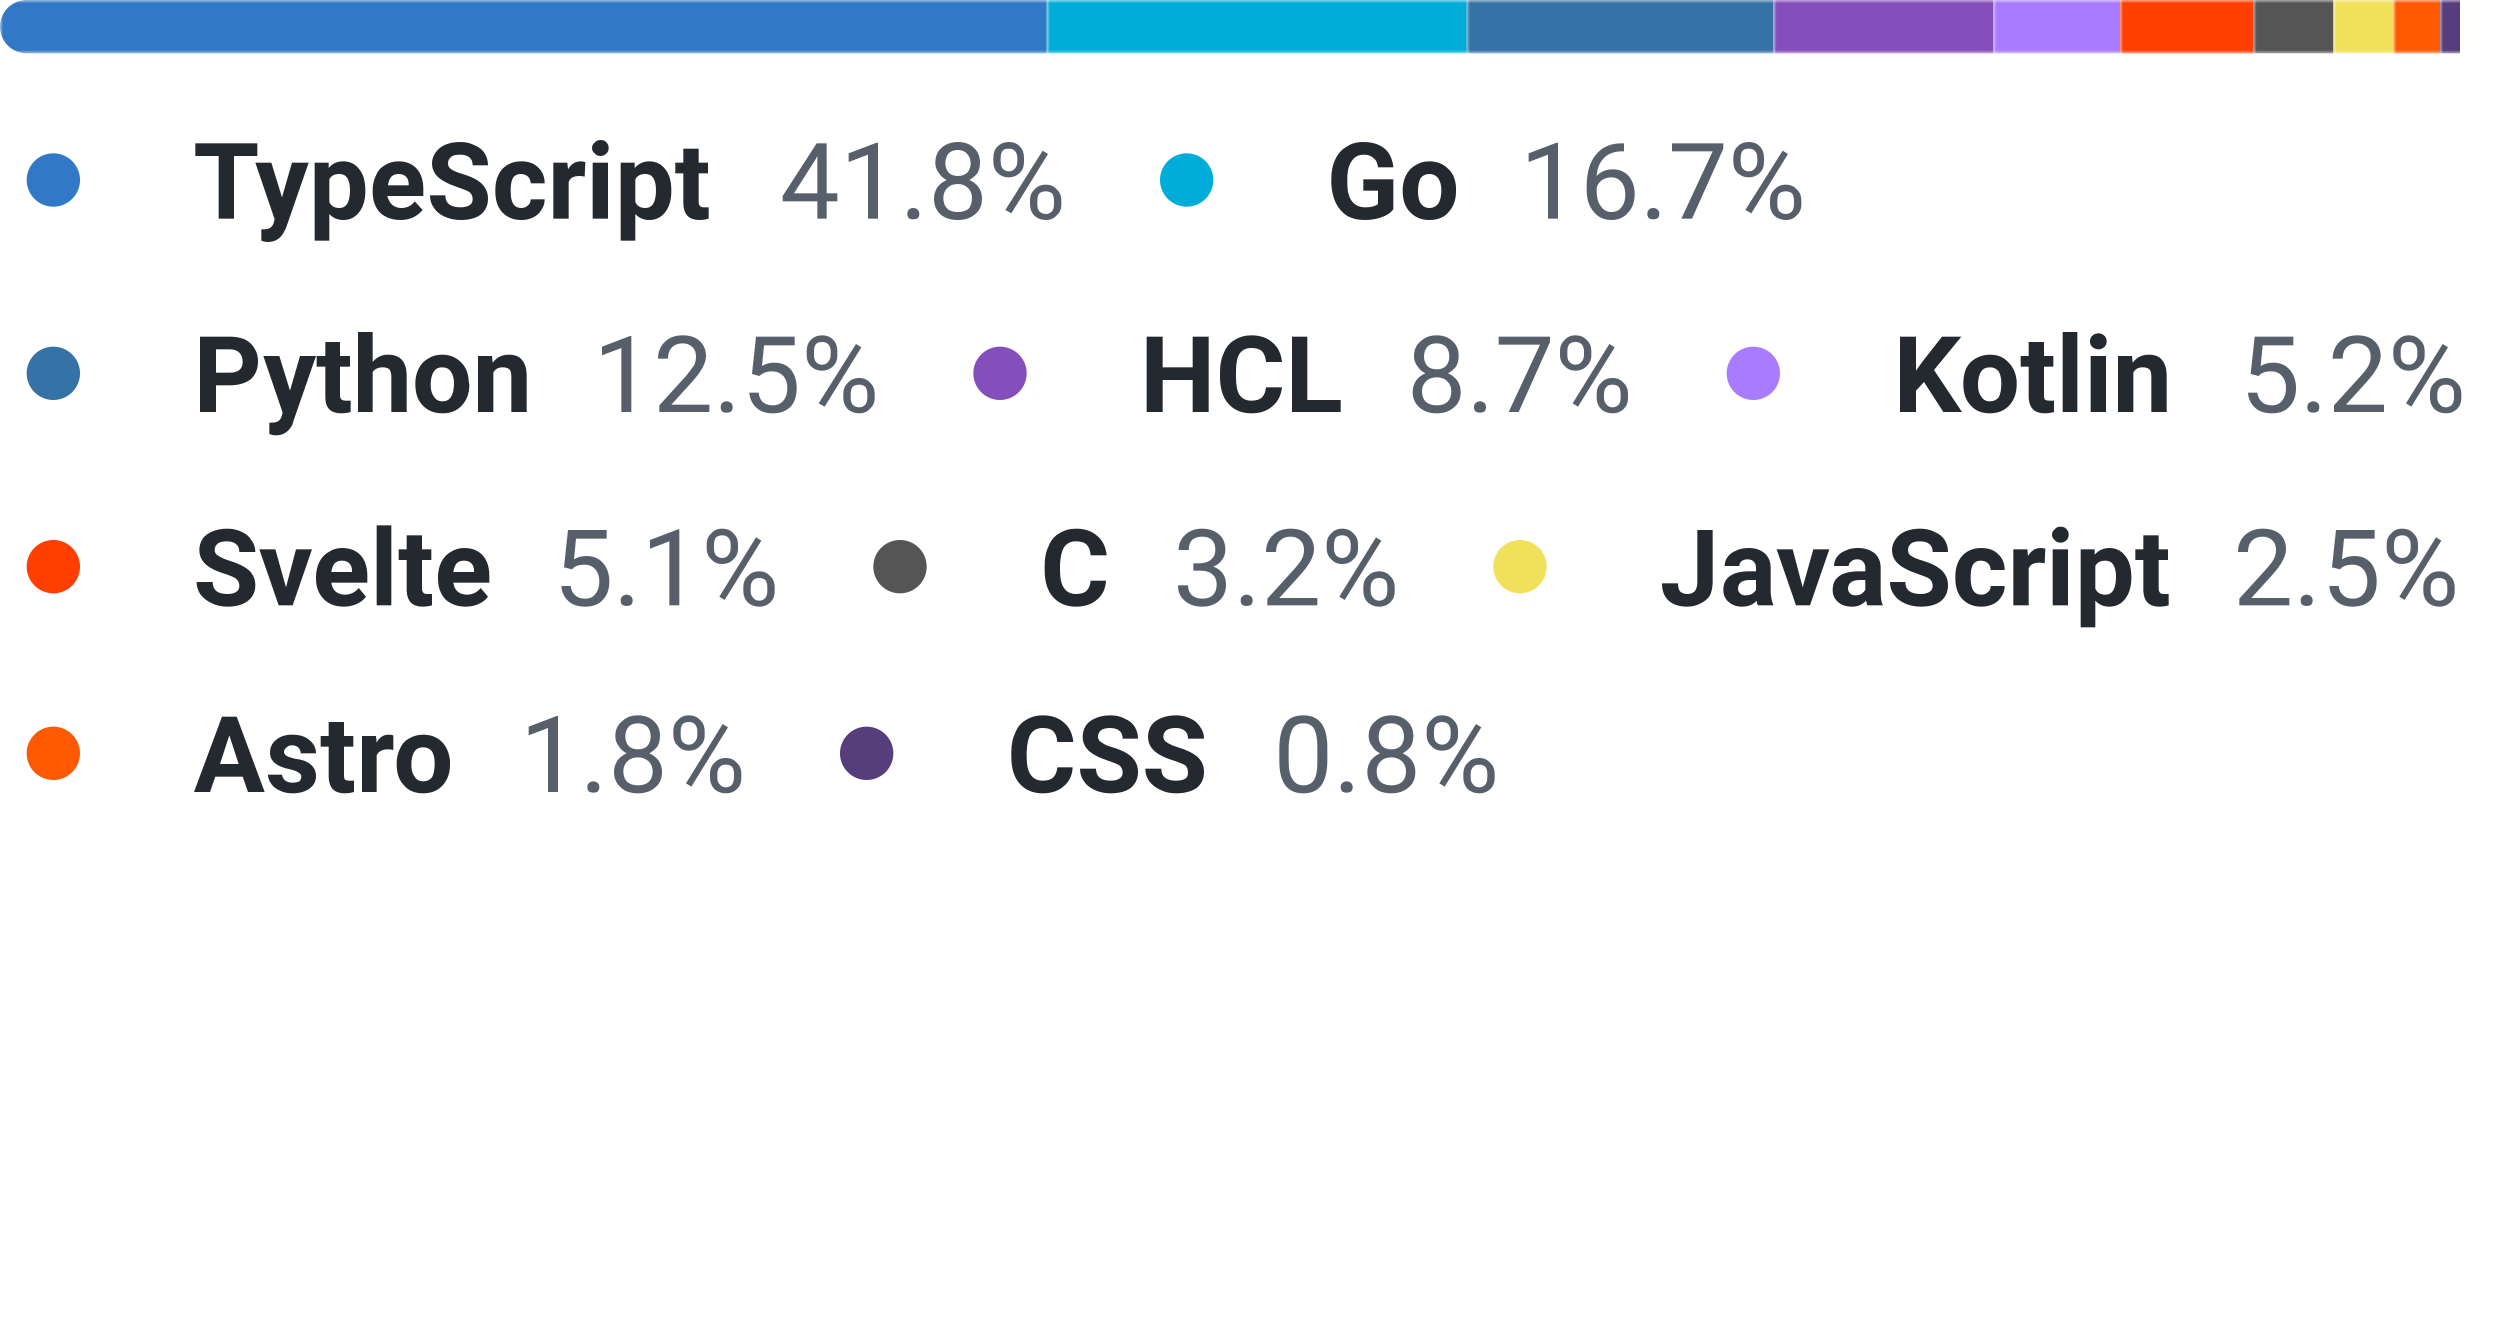 <svg width="375" height="200" viewBox="0 0 375 200" xmlns="http://www.w3.org/2000/svg"><mask id="satori_om-id"><rect x="0" y="0" width="375" height="123" fill="#fff"/></mask><clipPath id="satori_cp-id-0"><path x="0" y="0" width="375" height="8" d="M4,0 h367 a4,4 0 0 1 4,4 v0 a4,4 0 0 1 -4,4 h-367 a4,4 0 0 1 -4,-4 v0 a4,4 0 0 1 4,-4"/></clipPath><mask id="satori_om-id-0"><rect x="0" y="0" width="375" height="8" fill="#fff"/></mask><mask id="satori_om-id-0-0"><rect x="0" y="0" width="157" height="8" fill="#fff" mask="url(#satori_om-id-0)"/></mask><rect x="0" y="0" width="157" height="8" fill="#3178c6" clip-path="url(#satori_cp-id-0)" mask="url(#satori_om-id-0)"/><mask id="satori_om-id-0-1"><rect x="157" y="0" width="63" height="8" fill="#fff" mask="url(#satori_om-id-0)"/></mask><rect x="157" y="0" width="63" height="8" fill="#00ADD8" clip-path="url(#satori_cp-id-0)" mask="url(#satori_om-id-0)"/><mask id="satori_om-id-0-2"><rect x="220" y="0" width="46" height="8" fill="#fff" mask="url(#satori_om-id-0)"/></mask><rect x="220" y="0" width="46" height="8" fill="#3572A5" clip-path="url(#satori_cp-id-0)" mask="url(#satori_om-id-0)"/><mask id="satori_om-id-0-3"><rect x="266" y="0" width="33" height="8" fill="#fff" mask="url(#satori_om-id-0)"/></mask><rect x="266" y="0" width="33" height="8" fill="#844FBA" clip-path="url(#satori_cp-id-0)" mask="url(#satori_om-id-0)"/><mask id="satori_om-id-0-4"><rect x="299" y="0" width="19" height="8" fill="#fff" mask="url(#satori_om-id-0)"/></mask><rect x="299" y="0" width="19" height="8" fill="#A97BFF" clip-path="url(#satori_cp-id-0)" mask="url(#satori_om-id-0)"/><mask id="satori_om-id-0-5"><rect x="318" y="0" width="20" height="8" fill="#fff" mask="url(#satori_om-id-0)"/></mask><rect x="318" y="0" width="20" height="8" fill="#ff3e00" clip-path="url(#satori_cp-id-0)" mask="url(#satori_om-id-0)"/><mask id="satori_om-id-0-6"><rect x="338" y="0" width="12" height="8" fill="#fff" mask="url(#satori_om-id-0)"/></mask><rect x="338" y="0" width="12" height="8" fill="#555555" clip-path="url(#satori_cp-id-0)" mask="url(#satori_om-id-0)"/><mask id="satori_om-id-0-7"><rect x="350" y="0" width="9" height="8" fill="#fff" mask="url(#satori_om-id-0)"/></mask><rect x="350" y="0" width="9" height="8" fill="#f1e05a" clip-path="url(#satori_cp-id-0)" mask="url(#satori_om-id-0)"/><mask id="satori_om-id-0-8"><rect x="359" y="0" width="7" height="8" fill="#fff" mask="url(#satori_om-id-0)"/></mask><rect x="359" y="0" width="7" height="8" fill="#ff5a03" clip-path="url(#satori_cp-id-0)" mask="url(#satori_om-id-0)"/><mask id="satori_om-id-0-9"><rect x="366" y="0" width="3" height="8" fill="#fff" mask="url(#satori_om-id-0)"/></mask><rect x="366" y="0" width="3" height="8" fill="#563d7c" clip-path="url(#satori_cp-id-0)" mask="url(#satori_om-id-0)"/><mask id="satori_om-id-1"><rect x="0" y="18" width="375" height="105" fill="#fff"/></mask><mask id="satori_om-id-1-0"><rect x="0" y="18" width="160" height="19" fill="#fff"/></mask><mask id="satori_om-id-1-0-0"><rect x="0" y="19" width="16" height="16" fill="#fff"/></mask><mask id="satori_om-id-1-0-0-0"><rect x="4" y="23" width="8" height="8" fill="#fff"/></mask><path x="4" y="23" width="8" height="8" fill="#3178c6" d="M8,23 h0 a4,4 0 0 1 4,4 v0 a4,4 0 0 1 -4,4 h0 a4,4 0 0 1 -4,-4 v0 a4,4 0 0 1 4,-4"/><mask id="satori_om-id-1-0-1"><rect x="29" y="18" width="79" height="19" fill="#fff"/></mask><path fill="#24292f" d="M38.6 21.5L38.6 23.4L35.1 23.4L35.1 32.8L32.8 32.8L32.8 23.4L29.3 23.4L29.3 21.5L38.6 21.5ZM40.7 24.4L42.3 29.6L43.8 24.4L46.3 24.4L42.9 34.2L42.7 34.6Q41.9 36.3 40.2 36.3L40.2 36.3Q39.7 36.3 39.2 36.1L39.2 36.1L39.2 34.4L39.5 34.4Q40.2 34.4 40.5 34.2Q40.8 34.0 41.0 33.6L41.0 33.6L41.2 32.9L38.3 24.4L40.7 24.4ZM54.8 28.6L54.8 28.7Q54.8 30.6 53.9 31.8Q53.0 33 51.5 33L51.5 33Q50.2 33 49.4 32.1L49.4 32.1L49.4 36.1L47.2 36.1L47.2 24.4L49.3 24.4L49.3 25.2Q50.1 24.2 51.5 24.2L51.5 24.2Q53.0 24.2 53.9 25.4Q54.8 26.5 54.8 28.6L54.8 28.6ZM52.5 28.5L52.5 28.5Q52.5 27.4 52.1 26.7Q51.7 26.1 50.9 26.1L50.9 26.1Q49.8 26.1 49.4 26.9L49.4 26.9L49.4 30.3Q49.8 31.2 50.9 31.2L50.9 31.2Q52.5 31.2 52.5 28.5ZM60.1 33L60.1 33Q58.2 33 57.0 31.9Q55.9 30.7 55.9 28.8L55.9 28.8L55.9 28.6Q55.9 27.3 56.4 26.3Q56.8 25.3 57.7 24.8Q58.6 24.2 59.8 24.2L59.8 24.2Q61.5 24.2 62.5 25.3Q63.5 26.4 63.5 28.4L63.5 28.4L63.5 29.4L58.1 29.4Q58.3 30.2 58.8 30.7Q59.4 31.2 60.2 31.2L60.2 31.2Q61.5 31.2 62.2 30.2L62.2 30.2L63.4 31.5Q62.8 32.2 62.0 32.6Q61.1 33 60.1 33ZM59.8 26.1L59.8 26.1Q59.1 26.1 58.7 26.5Q58.3 27.0 58.2 27.8L58.2 27.8L61.3 27.8L61.3 27.6Q61.3 26.9 60.9 26.5Q60.5 26.1 59.8 26.1ZM70.9 29.9L70.9 29.9Q70.9 29.2 70.4 28.8Q69.9 28.5 68.7 28.1Q67.5 27.7 66.8 27.3L66.8 27.3Q64.8 26.3 64.8 24.5L64.8 24.5Q64.8 23.6 65.4 22.8Q65.9 22.1 66.8 21.7Q67.8 21.3 69.0 21.3L69.0 21.3Q70.3 21.3 71.2 21.8Q72.2 22.2 72.7 23Q73.2 23.8 73.2 24.8L73.2 24.8L70.9 24.8Q70.9 24.0 70.4 23.6Q69.9 23.2 69.0 23.2L69.0 23.2Q68.1 23.2 67.7 23.5Q67.2 23.9 67.2 24.5L67.2 24.5Q67.2 25.1 67.7 25.4Q68.3 25.8 69.4 26.1L69.4 26.1Q71.4 26.7 72.3 27.6Q73.2 28.5 73.2 29.8L73.2 29.8Q73.2 31.3 72.1 32.2Q71.0 33 69.1 33L69.1 33Q67.8 33 66.7 32.5Q65.6 32.0 65.1 31.2Q64.5 30.4 64.5 29.3L64.5 29.3L66.8 29.3Q66.8 31.1 69.1 31.1L69.1 31.1Q69.9 31.1 70.4 30.8Q70.9 30.5 70.9 29.9ZM78.2 31.2L78.2 31.2Q78.8 31.2 79.2 30.8Q79.6 30.5 79.6 29.9L79.6 29.9L81.7 29.9Q81.7 30.8 81.2 31.5Q80.8 32.2 80.0 32.6Q79.2 33 78.2 33L78.2 33Q76.4 33 75.3 31.8Q74.3 30.7 74.3 28.7L74.3 28.7L74.3 28.5Q74.3 26.6 75.3 25.4Q76.4 24.2 78.2 24.2L78.2 24.2Q79.8 24.2 80.7 25.1Q81.7 26.0 81.7 27.5L81.7 27.5L79.6 27.5Q79.6 26.9 79.2 26.5Q78.8 26.1 78.1 26.1L78.1 26.1Q77.4 26.1 77.0 26.6Q76.6 27.2 76.6 28.5L76.6 28.5L76.6 28.7Q76.6 30.0 77.0 30.6Q77.4 31.2 78.2 31.2ZM87.8 24.3L87.7 26.5Q87.3 26.4 86.9 26.4L86.9 26.4Q85.6 26.4 85.3 27.3L85.3 27.3L85.3 32.8L83.0 32.8L83.0 24.4L85.1 24.4L85.2 25.4Q85.9 24.2 87.1 24.2L87.1 24.2Q87.4 24.2 87.8 24.3L87.8 24.3ZM91.2 24.4L91.2 32.8L88.9 32.8L88.9 24.4L91.2 24.4ZM88.8 22.2L88.8 22.2Q88.8 21.7 89.2 21.4Q89.5 21.0 90.1 21.0L90.1 21.0Q90.7 21.0 91 21.4Q91.3 21.7 91.3 22.2L91.3 22.2Q91.3 22.7 91.0 23.0Q90.6 23.4 90.1 23.4Q89.5 23.4 89.2 23.0Q88.8 22.7 88.8 22.2ZM100.7 28.6L100.7 28.7Q100.7 30.6 99.8 31.8Q98.9 33 97.4 33L97.4 33Q96.1 33 95.3 32.1L95.3 32.1L95.3 36.1L93.1 36.1L93.1 24.4L95.2 24.4L95.2 25.2Q96.1 24.2 97.4 24.2L97.4 24.2Q98.9 24.2 99.8 25.4Q100.7 26.5 100.7 28.6L100.7 28.6ZM98.4 28.5L98.4 28.5Q98.4 27.4 98.0 26.7Q97.6 26.1 96.8 26.1L96.8 26.1Q95.7 26.1 95.3 26.9L95.3 26.9L95.3 30.3Q95.7 31.2 96.8 31.2L96.8 31.2Q98.4 31.2 98.4 28.5ZM102.5 22.3L104.8 22.3L104.8 24.4L106.2 24.4L106.2 26.0L104.8 26.0L104.8 30.3Q104.8 30.7 105.0 30.9Q105.1 31.1 105.6 31.1L105.6 31.1Q106.0 31.1 106.3 31.1L106.3 31.1L106.3 32.8Q105.6 33 104.9 33L104.9 33Q102.6 33 102.5 30.6L102.5 30.6L102.5 26.0L101.3 26.0L101.3 24.4L102.5 24.4L102.5 22.3Z "/><mask id="satori_om-id-1-0-2"><rect x="117" y="18" width="43" height="19" fill="#fff"/></mask><path fill="#57606a" d="M124.0 21.5L124.0 29.0L125.6 29.0L125.6 30.2L124.0 30.2L124.0 32.8L122.6 32.8L122.6 30.2L117.4 30.2L117.4 29.4L122.5 21.5L124.0 21.5ZM122.4 23.8L119.1 29.0L122.6 29.0L122.6 23.4L122.4 23.8ZM131.7 21.4L131.7 32.8L130.2 32.8L130.2 23.2L127.3 24.3L127.3 23.0L131.5 21.4L131.7 21.4ZM136.1 32.1L136.1 32.1Q136.1 31.7 136.3 31.5Q136.5 31.2 137.0 31.2Q137.4 31.2 137.7 31.5Q137.9 31.7 137.9 32.1L137.9 32.1Q137.9 32.4 137.7 32.7Q137.4 32.9 137.0 32.9Q136.5 32.9 136.3 32.7Q136.1 32.4 136.1 32.1ZM147.0 24.4L147.0 24.4Q147.0 25.3 146.6 26.0Q146.1 26.6 145.4 27.0L145.4 27.0Q146.3 27.4 146.8 28.1Q147.3 28.8 147.3 29.8L147.3 29.8Q147.3 31.3 146.3 32.1Q145.3 33 143.7 33L143.7 33Q142.0 33 141.0 32.1Q140.1 31.2 140.1 29.8L140.1 29.8Q140.1 28.9 140.6 28.1Q141.1 27.4 142.0 27.0L142.0 27.0Q141.2 26.6 140.8 25.9Q140.3 25.3 140.3 24.4L140.3 24.4Q140.3 23 141.2 22.2Q142.2 21.3 143.7 21.3L143.7 21.3Q145.2 21.3 146.1 22.2Q147.0 23 147.0 24.4ZM145.8 29.7L145.8 29.7Q145.8 28.8 145.2 28.2Q144.6 27.6 143.7 27.6Q142.7 27.6 142.1 28.2Q141.5 28.8 141.5 29.7Q141.5 30.7 142.1 31.3Q142.6 31.8 143.7 31.8L143.7 31.8Q144.7 31.8 145.3 31.3Q145.8 30.7 145.8 29.7ZM143.7 22.5L143.7 22.5Q142.8 22.5 142.3 23.0Q141.8 23.6 141.8 24.5L141.8 24.5Q141.8 25.3 142.3 25.9Q142.8 26.4 143.7 26.4Q144.5 26.4 145.1 25.9Q145.6 25.3 145.6 24.5Q145.6 23.6 145.0 23.0Q144.5 22.5 143.7 22.5ZM149.0 24.2L149.0 23.7Q149.0 22.6 149.6 22.0Q150.3 21.3 151.3 21.3L151.3 21.3Q152.4 21.3 153.0 22.0Q153.6 22.6 153.6 23.7L153.6 23.7L153.6 24.3Q153.6 25.3 153.0 25.9Q152.3 26.6 151.3 26.6L151.3 26.6Q150.3 26.6 149.6 25.9Q149.0 25.3 149.0 24.2L149.0 24.2ZM150.1 23.7L150.1 24.3Q150.1 24.9 150.4 25.3Q150.8 25.7 151.3 25.7L151.3 25.7Q151.9 25.7 152.2 25.3Q152.6 24.9 152.6 24.2L152.6 24.2L152.6 23.7Q152.6 23.0 152.2 22.6Q151.9 22.3 151.3 22.3Q150.7 22.3 150.4 22.6Q150.1 23.0 150.1 23.7L150.1 23.7ZM154.5 30.6L154.5 30.1Q154.5 29.0 155.2 28.4Q155.8 27.7 156.9 27.7Q157.9 27.7 158.5 28.4Q159.2 29.0 159.2 30.1L159.2 30.1L159.2 30.7Q159.2 31.7 158.5 32.3Q157.9 33.0 156.9 33.0Q155.9 33.0 155.2 32.4Q154.5 31.7 154.5 30.6L154.5 30.6ZM155.6 30.1L155.6 30.7Q155.6 31.3 155.9 31.7Q156.3 32.1 156.9 32.1L156.9 32.1Q157.4 32.1 157.8 31.7Q158.1 31.3 158.1 30.6L158.1 30.6L158.1 30.1Q158.1 29.4 157.8 29.0Q157.4 28.7 156.9 28.7L156.9 28.7Q156.3 28.7 155.9 29.0Q155.6 29.4 155.6 30.1L155.6 30.1ZM157.2 23.1L151.7 32.0L150.8 31.5L156.4 22.6L157.2 23.1Z "/><mask id="satori_om-id-1-1"><rect x="170" y="18" width="101" height="19" fill="#fff"/></mask><mask id="satori_om-id-1-1-0"><rect x="170" y="19" width="16" height="16" fill="#fff"/></mask><mask id="satori_om-id-1-1-0-0"><rect x="174" y="23" width="8" height="8" fill="#fff"/></mask><path x="174" y="23" width="8" height="8" fill="#00ADD8" d="M178,23 h0 a4,4 0 0 1 4,4 v0 a4,4 0 0 1 -4,4 h0 a4,4 0 0 1 -4,-4 v0 a4,4 0 0 1 4,-4"/><mask id="satori_om-id-1-1-1"><rect x="199" y="18" width="20" height="19" fill="#fff"/></mask><path fill="#24292f" d="M209.0 26.9L209.0 31.4Q208.4 32.2 207.2 32.6Q206.1 33 204.7 33L204.7 33Q203.2 33 202.1 32.4Q201.0 31.7 200.4 30.5Q199.8 29.3 199.7 27.6L199.7 27.6L199.7 26.8Q199.7 25.1 200.3 23.9Q200.9 22.6 202.0 22.0Q203.0 21.3 204.5 21.3L204.5 21.3Q206.5 21.3 207.7 22.3Q208.8 23.2 209.0 25.1L209.0 25.1L206.7 25.1Q206.6 24.1 206.0 23.7Q205.5 23.2 204.6 23.2L204.6 23.2Q203.4 23.2 202.8 24.1Q202.1 25 202.1 26.8L202.1 26.8L202.1 27.5Q202.1 29.3 202.8 30.2Q203.5 31.1 204.8 31.1L204.8 31.1Q206.1 31.1 206.7 30.6L206.7 30.6L206.7 28.6L204.5 28.6L204.5 26.9L209.0 26.9ZM210.4 28.6L210.4 28.5Q210.4 27.3 210.9 26.3Q211.4 25.3 212.3 24.8Q213.2 24.2 214.4 24.2L214.4 24.2Q216.1 24.2 217.2 25.3Q218.3 26.3 218.4 28.1L218.4 28.1L218.4 28.7Q218.4 30.6 217.3 31.8Q216.3 33 214.4 33Q212.6 33 211.5 31.8Q210.4 30.7 210.4 28.6L210.4 28.6ZM212.7 28.7L212.7 28.7Q212.7 29.9 213.1 30.5Q213.6 31.2 214.4 31.2L214.4 31.2Q215.2 31.2 215.7 30.6Q216.2 29.9 216.2 28.5L216.2 28.5Q216.2 27.4 215.7 26.7Q215.2 26.1 214.4 26.1L214.4 26.1Q213.6 26.1 213.1 26.7Q212.7 27.4 212.7 28.7Z "/><mask id="satori_om-id-1-1-2"><rect x="228" y="18" width="43" height="19" fill="#fff"/></mask><path fill="#57606a" d="M233.7 21.4L233.7 32.8L232.2 32.8L232.2 23.2L229.3 24.3L229.3 23.0L233.5 21.4L233.7 21.4ZM243.3 21.5L243.6 21.5L243.6 22.7L243.3 22.7Q241.6 22.7 240.6 23.7Q239.6 24.7 239.5 26.4L239.5 26.4Q240.4 25.4 241.9 25.4L241.9 25.4Q243.4 25.4 244.3 26.4Q245.2 27.5 245.2 29.1L245.2 29.1Q245.2 30.9 244.2 31.9Q243.3 33 241.7 33L241.7 33Q240.0 33 239.0 31.7Q238.0 30.5 238.0 28.5L238.0 28.5L238.0 28.0Q238.0 24.8 239.4 23.2Q240.7 21.5 243.3 21.5L243.3 21.5ZM241.7 26.6L241.7 26.6Q241.0 26.6 240.3 27.0Q239.7 27.5 239.5 28.1L239.5 28.1L239.5 28.7Q239.5 30.1 240.1 30.9Q240.7 31.8 241.7 31.8L241.7 31.8Q242.7 31.8 243.2 31.1Q243.8 30.4 243.8 29.2L243.8 29.2Q243.8 28.0 243.2 27.3Q242.6 26.6 241.7 26.6ZM247.1 32.1L247.1 32.1Q247.1 31.7 247.3 31.5Q247.5 31.2 248.0 31.2Q248.4 31.2 248.7 31.5Q248.9 31.7 248.9 32.1L248.9 32.1Q248.9 32.4 248.7 32.7Q248.4 32.9 248.0 32.9Q247.5 32.9 247.3 32.7Q247.1 32.4 247.1 32.1ZM258.5 21.5L258.5 22.3L253.8 32.8L252.2 32.8L256.9 22.7L250.8 22.7L250.8 21.5L258.5 21.5ZM260.0 24.2L260.0 23.7Q260.0 22.6 260.6 22.0Q261.3 21.3 262.3 21.3L262.3 21.3Q263.4 21.3 264.0 22.0Q264.6 22.6 264.6 23.7L264.6 23.7L264.6 24.3Q264.6 25.3 264.0 25.9Q263.3 26.6 262.3 26.6L262.3 26.6Q261.3 26.6 260.6 25.9Q260.0 25.3 260.0 24.2L260.0 24.2ZM261.1 23.7L261.1 24.3Q261.1 24.9 261.4 25.3Q261.8 25.7 262.3 25.7L262.3 25.7Q262.9 25.7 263.2 25.3Q263.6 24.9 263.6 24.2L263.6 24.2L263.6 23.7Q263.6 23.0 263.2 22.6Q262.9 22.3 262.3 22.3Q261.7 22.3 261.4 22.6Q261.1 23.0 261.1 23.7L261.1 23.7ZM265.5 30.6L265.5 30.1Q265.5 29.0 266.2 28.4Q266.8 27.7 267.9 27.7Q268.9 27.7 269.5 28.4Q270.2 29.0 270.2 30.1L270.2 30.1L270.2 30.7Q270.2 31.7 269.5 32.3Q268.9 33.0 267.9 33.0Q266.9 33.0 266.2 32.4Q265.5 31.7 265.5 30.6L265.5 30.6ZM266.6 30.1L266.6 30.7Q266.6 31.3 266.9 31.7Q267.3 32.1 267.9 32.1L267.9 32.1Q268.4 32.1 268.8 31.7Q269.1 31.3 269.1 30.6L269.1 30.6L269.1 30.1Q269.1 29.4 268.8 29.0Q268.4 28.7 267.9 28.7L267.9 28.7Q267.3 28.7 266.9 29.0Q266.6 29.4 266.6 30.1L266.6 30.1ZM268.2 23.1L262.7 32.0L261.8 31.5L267.4 22.6L268.2 23.1Z "/><mask id="satori_om-id-1-2"><rect x="0" y="47" width="132" height="19" fill="#fff"/></mask><mask id="satori_om-id-1-2-0"><rect x="0" y="48" width="16" height="16" fill="#fff"/></mask><mask id="satori_om-id-1-2-0-0"><rect x="4" y="52" width="8" height="8" fill="#fff"/></mask><path x="4" y="52" width="8" height="8" fill="#3572A5" d="M8,52 h0 a4,4 0 0 1 4,4 v0 a4,4 0 0 1 -4,4 h0 a4,4 0 0 1 -4,-4 v0 a4,4 0 0 1 4,-4"/><mask id="satori_om-id-1-2-1"><rect x="29" y="47" width="51" height="19" fill="#fff"/></mask><path fill="#24292f" d="M34.4 57.8L32.4 57.8L32.4 61.8L30.0 61.8L30.0 50.5L34.5 50.5Q35.7 50.5 36.7 50.9Q37.7 51.4 38.2 52.3Q38.7 53.1 38.7 54.2L38.7 54.2Q38.7 55.9 37.6 56.9Q36.4 57.8 34.4 57.8L34.4 57.8ZM32.4 52.4L32.4 55.9L34.5 55.9Q35.4 55.9 35.9 55.5Q36.4 55.1 36.4 54.3L36.4 54.3Q36.4 53.4 35.9 52.9Q35.4 52.4 34.5 52.4L34.5 52.4L32.4 52.4ZM41.9 53.4L43.5 58.6L45.0 53.4L47.4 53.4L44.0 63.2L43.9 63.6Q43.1 65.3 41.4 65.3L41.4 65.3Q40.9 65.3 40.4 65.1L40.4 65.1L40.4 63.4L40.7 63.4Q41.3 63.4 41.7 63.2Q42.0 63.0 42.2 62.6L42.2 62.6L42.4 61.9L39.5 53.4L41.9 53.4ZM48.8 51.3L51.0 51.3L51.0 53.4L52.5 53.4L52.5 55.0L51.0 55.0L51.0 59.3Q51.0 59.7 51.2 59.9Q51.4 60.1 51.9 60.1L51.9 60.1Q52.3 60.1 52.6 60.1L52.6 60.1L52.6 61.8Q51.9 62 51.2 62L51.2 62Q48.8 62 48.8 59.6L48.8 59.6L48.8 55.0L47.5 55.0L47.5 53.4L48.8 53.4L48.8 51.3ZM55.9 49.8L55.9 54.3Q56.8 53.2 58.2 53.2L58.2 53.2Q61.0 53.2 61.0 56.4L61.0 56.4L61.0 61.8L58.7 61.8L58.7 56.5Q58.7 55.8 58.4 55.4Q58.1 55.1 57.4 55.1L57.4 55.1Q56.4 55.1 55.9 55.8L55.9 55.8L55.9 61.8L53.7 61.8L53.7 49.8L55.9 49.8ZM62.3 57.6L62.3 57.5Q62.3 56.3 62.8 55.3Q63.3 54.3 64.2 53.8Q65.1 53.2 66.3 53.2L66.3 53.2Q68.0 53.2 69.1 54.3Q70.2 55.3 70.3 57.1L70.3 57.1L70.4 57.7Q70.4 59.6 69.3 60.8Q68.2 62 66.4 62Q64.5 62 63.4 60.8Q62.3 59.7 62.3 57.6L62.3 57.6ZM64.6 57.7L64.6 57.7Q64.6 58.9 65.1 59.5Q65.5 60.2 66.4 60.2L66.4 60.2Q67.2 60.2 67.6 59.6Q68.1 58.9 68.1 57.5L68.1 57.5Q68.1 56.4 67.6 55.7Q67.2 55.1 66.3 55.1L66.3 55.1Q65.5 55.1 65.1 55.7Q64.6 56.4 64.6 57.7ZM71.7 53.4L73.8 53.4L73.9 54.4Q74.8 53.2 76.3 53.2L76.3 53.2Q77.7 53.2 78.3 54.0Q79.0 54.8 79.0 56.4L79.0 56.4L79.0 61.8L76.7 61.8L76.7 56.4Q76.7 55.7 76.4 55.4Q76.1 55.1 75.4 55.1L75.4 55.1Q74.4 55.1 74.0 55.9L74.0 55.9L74.0 61.8L71.7 61.8L71.7 53.4Z "/><mask id="satori_om-id-1-2-2"><rect x="89" y="47" width="43" height="19" fill="#fff"/></mask><path fill="#57606a" d="M94.7 50.4L94.7 61.8L93.2 61.8L93.2 52.2L90.3 53.3L90.3 52.0L94.5 50.4L94.7 50.4ZM106.4 60.7L106.4 61.8L98.9 61.8L98.9 60.8L102.9 56.4Q103.7 55.4 104.1 54.8Q104.4 54.2 104.4 53.5L104.4 53.5Q104.4 52.6 103.9 52.1Q103.3 51.5 102.4 51.5L102.4 51.5Q101.4 51.5 100.8 52.1Q100.2 52.7 100.2 53.8L100.2 53.8L98.7 53.8Q98.7 52.3 99.7 51.3Q100.7 50.3 102.4 50.3L102.4 50.3Q104.0 50.3 104.9 51.1Q105.9 52.0 105.9 53.4L105.9 53.4Q105.9 55.0 103.7 57.4L103.7 57.4L100.7 60.7L106.4 60.7ZM108.1 61.1L108.1 61.1Q108.1 60.7 108.3 60.5Q108.5 60.2 109.0 60.2Q109.4 60.2 109.7 60.5Q109.9 60.7 109.9 61.1L109.9 61.1Q109.9 61.4 109.7 61.7Q109.4 61.9 109.0 61.9Q108.5 61.9 108.3 61.7Q108.1 61.4 108.1 61.1ZM113.9 56.4L112.8 56.1L113.4 50.5L119.2 50.5L119.2 51.8L114.6 51.8L114.3 54.9Q115.1 54.4 116.1 54.4L116.1 54.4Q117.7 54.4 118.6 55.4Q119.5 56.5 119.5 58.2L119.5 58.2Q119.5 60.0 118.6 61.0Q117.6 62 115.9 62L115.9 62Q114.4 62 113.5 61.2Q112.5 60.3 112.4 58.9L112.4 58.9L113.8 58.9Q113.9 59.8 114.4 60.3Q115.0 60.8 115.9 60.8L115.9 60.8Q116.9 60.8 117.5 60.1Q118.1 59.4 118.1 58.2L118.1 58.2Q118.1 57.1 117.5 56.4Q116.8 55.7 115.8 55.7L115.8 55.7Q114.9 55.7 114.3 56.1L114.3 56.1L113.9 56.4ZM121.0 53.2L121.0 52.7Q121.0 51.6 121.6 51.0Q122.3 50.3 123.3 50.3L123.3 50.3Q124.4 50.3 125.0 51.0Q125.6 51.6 125.6 52.7L125.6 52.7L125.6 53.3Q125.6 54.3 125.0 54.9Q124.3 55.6 123.3 55.6L123.3 55.6Q122.3 55.6 121.6 54.9Q121.0 54.3 121.0 53.2L121.0 53.2ZM122.1 52.7L122.1 53.3Q122.1 53.9 122.4 54.3Q122.8 54.7 123.3 54.7L123.3 54.7Q123.9 54.7 124.2 54.3Q124.6 53.9 124.6 53.2L124.6 53.2L124.6 52.7Q124.6 52.0 124.2 51.6Q123.9 51.3 123.3 51.3Q122.7 51.3 122.4 51.6Q122.1 52.0 122.1 52.7L122.1 52.7ZM126.5 59.6L126.5 59.1Q126.5 58.0 127.2 57.4Q127.8 56.7 128.9 56.7Q129.9 56.7 130.5 57.4Q131.2 58.0 131.2 59.1L131.2 59.1L131.2 59.7Q131.2 60.7 130.5 61.3Q129.9 62.0 128.9 62.0Q127.9 62.0 127.2 61.4Q126.5 60.7 126.5 59.6L126.5 59.6ZM127.6 59.1L127.6 59.7Q127.6 60.3 127.9 60.7Q128.3 61.1 128.9 61.1L128.9 61.1Q129.4 61.1 129.8 60.7Q130.1 60.3 130.1 59.6L130.1 59.6L130.1 59.1Q130.1 58.4 129.8 58.0Q129.4 57.7 128.9 57.7L128.9 57.7Q128.3 57.7 127.9 58.0Q127.6 58.4 127.6 59.1L127.6 59.1ZM129.2 52.1L123.7 61.0L122.8 60.5L128.4 51.6L129.2 52.1Z "/><mask id="satori_om-id-1-3"><rect x="142" y="47" width="103" height="19" fill="#fff"/></mask><mask id="satori_om-id-1-3-0"><rect x="142" y="48" width="16" height="16" fill="#fff"/></mask><mask id="satori_om-id-1-3-0-0"><rect x="146" y="52" width="8" height="8" fill="#fff"/></mask><path x="146" y="52" width="8" height="8" fill="#844FBA" d="M150,52 h0 a4,4 0 0 1 4,4 v0 a4,4 0 0 1 -4,4 h0 a4,4 0 0 1 -4,-4 v0 a4,4 0 0 1 4,-4"/><mask id="satori_om-id-1-3-1"><rect x="171" y="47" width="31" height="19" fill="#fff"/></mask><path fill="#24292f" d="M181.3 50.5L181.3 61.8L178.9 61.8L178.9 57.0L174.4 57.0L174.4 61.8L172.0 61.8L172.0 50.5L174.4 50.5L174.4 55.1L178.9 55.1L178.9 50.5L181.3 50.5ZM189.9 58.1L192.3 58.1Q192.1 59.9 190.9 60.9Q189.7 62 187.7 62L187.7 62Q185.5 62 184.2 60.5Q183.0 59.1 183.0 56.5L183.0 56.5L183.0 55.8Q183.0 54.1 183.6 52.9Q184.1 51.6 185.2 51.0Q186.3 50.3 187.7 50.3L187.7 50.3Q189.7 50.3 190.9 51.4Q192.1 52.4 192.3 54.3L192.3 54.3L189.9 54.3Q189.8 53.2 189.3 52.7Q188.8 52.2 187.7 52.2L187.7 52.2Q186.5 52.2 185.9 53.1Q185.4 53.9 185.4 55.7L185.4 55.7L185.4 56.5Q185.4 58.4 185.9 59.2Q186.5 60.1 187.7 60.1L187.7 60.1Q188.8 60.1 189.3 59.6Q189.8 59.1 189.9 58.1L189.9 58.1ZM196.1 50.5L196.1 60.0L201.1 60.0L201.1 61.8L193.8 61.8L193.8 50.5L196.1 50.5Z "/><mask id="satori_om-id-1-3-2"><rect x="211" y="47" width="34" height="19" fill="#fff"/></mask><path fill="#57606a" d="M218.8 53.4L218.8 53.4Q218.8 54.3 218.4 55.0Q217.9 55.6 217.2 56.0L217.2 56.0Q218.1 56.4 218.6 57.1Q219.1 57.8 219.1 58.8L219.1 58.8Q219.1 60.3 218.1 61.1Q217.1 62 215.5 62L215.5 62Q213.9 62 212.9 61.1Q211.9 60.2 211.9 58.8L211.9 58.8Q211.9 57.9 212.4 57.1Q212.9 56.4 213.8 56.0L213.8 56.0Q213.0 55.6 212.6 54.9Q212.1 54.3 212.1 53.4L212.1 53.4Q212.1 52 213.1 51.2Q214.0 50.3 215.5 50.3L215.5 50.3Q217.0 50.3 217.9 51.2Q218.8 52 218.8 53.4ZM217.7 58.7L217.7 58.7Q217.7 57.8 217.1 57.2Q216.5 56.6 215.5 56.6Q214.5 56.6 213.9 57.2Q213.3 57.8 213.3 58.7Q213.3 59.7 213.9 60.3Q214.5 60.8 215.5 60.8L215.5 60.8Q216.5 60.8 217.1 60.3Q217.7 59.7 217.7 58.7ZM215.5 51.5L215.5 51.5Q214.6 51.5 214.1 52.0Q213.6 52.6 213.6 53.5L213.6 53.5Q213.6 54.3 214.1 54.9Q214.6 55.4 215.5 55.4Q216.4 55.4 216.9 54.9Q217.4 54.3 217.4 53.5Q217.4 52.6 216.9 52.0Q216.3 51.5 215.5 51.5ZM221.1 61.1L221.1 61.1Q221.1 60.7 221.3 60.5Q221.6 60.2 222 60.2Q222.4 60.2 222.7 60.5Q222.9 60.7 222.9 61.1L222.9 61.1Q222.9 61.4 222.7 61.7Q222.4 61.9 222 61.9Q221.6 61.9 221.3 61.7Q221.1 61.4 221.1 61.1ZM232.5 50.5L232.5 51.3L227.8 61.8L226.3 61.8L231.0 51.7L224.8 51.7L224.8 50.5L232.5 50.5ZM234 53.2L234 52.7Q234 51.6 234.7 51.0Q235.3 50.3 236.3 50.3L236.3 50.3Q237.4 50.3 238.0 51.0Q238.7 51.6 238.7 52.7L238.7 52.7L238.7 53.3Q238.7 54.3 238.0 54.9Q237.4 55.6 236.3 55.6L236.3 55.6Q235.3 55.6 234.7 54.9Q234 54.3 234 53.2L234 53.2ZM235.1 52.7L235.1 53.3Q235.1 53.9 235.4 54.3Q235.8 54.7 236.3 54.7L236.3 54.7Q236.9 54.7 237.2 54.3Q237.6 53.9 237.6 53.2L237.6 53.2L237.6 52.7Q237.6 52.0 237.2 51.6Q236.9 51.3 236.3 51.3Q235.8 51.3 235.4 51.6Q235.1 52.0 235.1 52.7L235.1 52.7ZM239.5 59.6L239.5 59.1Q239.5 58.0 240.2 57.4Q240.8 56.7 241.9 56.7Q242.9 56.7 243.5 57.4Q244.2 58.0 244.2 59.1L244.2 59.1L244.2 59.7Q244.2 60.7 243.6 61.3Q242.9 62.0 241.9 62.0Q240.9 62.0 240.2 61.4Q239.5 60.7 239.5 59.6L239.5 59.6ZM240.6 59.1L240.6 59.7Q240.6 60.3 241.0 60.7Q241.3 61.1 241.9 61.1L241.9 61.1Q242.4 61.1 242.8 60.7Q243.1 60.3 243.1 59.6L243.1 59.6L243.1 59.1Q243.1 58.4 242.8 58.0Q242.4 57.7 241.9 57.7L241.9 57.7Q241.3 57.7 241.0 58.0Q240.6 58.4 240.6 59.1L240.6 59.1ZM242.2 52.1L236.7 61.0L235.9 60.5L241.4 51.6L242.2 52.1Z "/><mask id="satori_om-id-1-4"><rect x="255" y="47" width="115" height="19" fill="#fff"/></mask><mask id="satori_om-id-1-4-0"><rect x="255" y="48" width="16" height="16" fill="#fff"/></mask><mask id="satori_om-id-1-4-0-0"><rect x="259" y="52" width="8" height="8" fill="#fff"/></mask><path x="259" y="52" width="8" height="8" fill="#A97BFF" d="M263,52 h0 a4,4 0 0 1 4,4 v0 a4,4 0 0 1 -4,4 h0 a4,4 0 0 1 -4,-4 v0 a4,4 0 0 1 4,-4"/><mask id="satori_om-id-1-4-1"><rect x="284" y="47" width="43" height="19" fill="#fff"/></mask><path fill="#24292f" d="M291.5 61.8L288.6 57.3L287.4 58.6L287.4 61.8L285.0 61.8L285.0 50.5L287.4 50.5L287.4 55.6L288.4 54.2L291.3 50.5L294.2 50.5L290.1 55.5L294.3 61.8L291.5 61.8ZM294.5 57.6L294.5 57.5Q294.5 56.3 294.9 55.3Q295.4 54.3 296.3 53.8Q297.3 53.2 298.5 53.2L298.5 53.2Q300.2 53.2 301.2 54.3Q302.3 55.3 302.5 57.1L302.5 57.1L302.5 57.7Q302.5 59.6 301.4 60.8Q300.3 62 298.5 62Q296.6 62 295.6 60.8Q294.5 59.7 294.5 57.6L294.5 57.6ZM296.7 57.7L296.7 57.7Q296.7 58.9 297.2 59.5Q297.6 60.2 298.5 60.2L298.5 60.2Q299.3 60.2 299.8 59.6Q300.2 58.9 300.2 57.5L300.2 57.5Q300.2 56.4 299.8 55.7Q299.3 55.1 298.5 55.1L298.5 55.1Q297.6 55.1 297.2 55.7Q296.7 56.4 296.7 57.7ZM304.3 51.3L306.6 51.3L306.6 53.4L308.0 53.4L308.0 55.0L306.6 55.0L306.6 59.3Q306.6 59.7 306.7 59.9Q306.9 60.1 307.4 60.1L307.4 60.1Q307.8 60.1 308.1 60.1L308.1 60.1L308.1 61.8Q307.4 62 306.7 62L306.7 62Q304.4 62 304.3 59.6L304.3 59.6L304.3 55.0L303.1 55.0L303.1 53.4L304.3 53.4L304.3 51.3ZM311.6 49.8L311.6 61.8L309.4 61.8L309.4 49.8L311.6 49.8ZM315.9 53.4L315.9 61.8L313.6 61.8L313.6 53.4L315.9 53.4ZM313.5 51.2L313.5 51.2Q313.5 50.7 313.8 50.4Q314.2 50.0 314.8 50.0L314.8 50.0Q315.3 50.0 315.7 50.4Q316.0 50.7 316.0 51.2L316.0 51.2Q316.0 51.7 315.7 52.0Q315.3 52.4 314.8 52.4Q314.2 52.4 313.8 52.0Q313.5 51.7 313.5 51.2ZM317.7 53.4L319.8 53.4L319.9 54.4Q320.8 53.2 322.3 53.2L322.3 53.2Q323.7 53.2 324.3 54.0Q325.0 54.8 325 56.4L325 56.4L325 61.8L322.7 61.8L322.7 56.4Q322.7 55.7 322.4 55.4Q322.1 55.1 321.4 55.1L321.4 55.1Q320.4 55.1 320.0 55.9L320.0 55.9L320.0 61.8L317.7 61.8L317.7 53.4Z "/><mask id="satori_om-id-1-4-2"><rect x="336" y="47" width="34" height="19" fill="#fff"/></mask><path fill="#57606a" d="M338.8 56.4L337.6 56.1L338.2 50.5L344.0 50.5L344.0 51.8L339.4 51.8L339.1 54.9Q339.9 54.4 341.0 54.4L341.0 54.4Q342.5 54.4 343.4 55.4Q344.4 56.5 344.4 58.2L344.4 58.2Q344.4 60.0 343.4 61.0Q342.5 62 340.8 62L340.8 62Q339.2 62 338.3 61.2Q337.3 60.3 337.2 58.9L337.2 58.9L338.6 58.9Q338.7 59.8 339.3 60.3Q339.8 60.8 340.8 60.8L340.8 60.8Q341.8 60.8 342.3 60.1Q342.9 59.4 342.9 58.2L342.9 58.2Q342.9 57.1 342.3 56.4Q341.7 55.7 340.6 55.7L340.6 55.7Q339.7 55.7 339.1 56.1L339.1 56.1L338.8 56.4ZM346.1 61.1L346.1 61.1Q346.1 60.7 346.3 60.5Q346.6 60.2 347 60.2Q347.4 60.2 347.7 60.5Q347.9 60.7 347.9 61.1L347.9 61.1Q347.9 61.4 347.7 61.7Q347.4 61.9 347 61.9Q346.6 61.9 346.3 61.7Q346.1 61.4 346.1 61.1ZM357.6 60.7L357.6 61.8L350.1 61.8L350.1 60.8L354.1 56.4Q355.0 55.4 355.3 54.8Q355.6 54.2 355.6 53.5L355.6 53.5Q355.6 52.6 355.1 52.1Q354.5 51.5 353.6 51.5L353.6 51.5Q352.6 51.5 352.0 52.1Q351.4 52.7 351.4 53.8L351.4 53.8L349.9 53.8Q349.9 52.3 350.9 51.3Q351.9 50.3 353.6 50.3L353.6 50.3Q355.2 50.3 356.1 51.1Q357.1 52.0 357.1 53.4L357.1 53.4Q357.1 55.0 354.9 57.4L354.9 57.4L351.9 60.7L357.6 60.7ZM359 53.2L359 52.7Q359 51.6 359.7 51.0Q360.3 50.3 361.3 50.3L361.3 50.3Q362.4 50.3 363.0 51.0Q363.7 51.6 363.7 52.7L363.7 52.7L363.7 53.3Q363.7 54.3 363.0 54.9Q362.4 55.6 361.3 55.6L361.3 55.6Q360.3 55.6 359.7 54.9Q359 54.3 359 53.2L359 53.2ZM360.1 52.7L360.1 53.3Q360.1 53.9 360.4 54.3Q360.8 54.7 361.3 54.7L361.3 54.7Q361.9 54.7 362.2 54.3Q362.6 53.9 362.6 53.2L362.6 53.2L362.6 52.7Q362.6 52.0 362.2 51.6Q361.9 51.3 361.3 51.3Q360.8 51.3 360.4 51.6Q360.1 52.0 360.1 52.7L360.1 52.7ZM364.5 59.6L364.5 59.1Q364.5 58.0 365.2 57.4Q365.8 56.7 366.9 56.7Q367.9 56.7 368.5 57.4Q369.2 58.0 369.2 59.1L369.2 59.1L369.2 59.7Q369.2 60.7 368.6 61.3Q367.9 62.0 366.9 62.0Q365.9 62.0 365.2 61.4Q364.5 60.7 364.5 59.6L364.5 59.6ZM365.6 59.1L365.6 59.7Q365.6 60.3 366.0 60.7Q366.3 61.1 366.9 61.1L366.9 61.1Q367.4 61.1 367.8 60.7Q368.1 60.3 368.1 59.6L368.1 59.6L368.1 59.1Q368.1 58.4 367.8 58.0Q367.4 57.7 366.9 57.7L366.9 57.7Q366.3 57.7 366.0 58.0Q365.6 58.4 365.6 59.1L365.6 59.1ZM367.2 52.1L361.7 61.0L360.9 60.5L366.4 51.6L367.2 52.1Z "/><mask id="satori_om-id-1-5"><rect x="0" y="76" width="117" height="18" fill="#fff"/></mask><mask id="satori_om-id-1-5-0"><rect x="0" y="77" width="16" height="16" fill="#fff"/></mask><mask id="satori_om-id-1-5-0-0"><rect x="4" y="81" width="8" height="8" fill="#fff"/></mask><path x="4" y="81" width="8" height="8" fill="#ff3e00" d="M8,81 h0 a4,4 0 0 1 4,4 v0 a4,4 0 0 1 -4,4 h0 a4,4 0 0 1 -4,-4 v0 a4,4 0 0 1 4,-4"/><mask id="satori_om-id-1-5-1"><rect x="29" y="76" width="45" height="18" fill="#fff"/></mask><path fill="#24292f" d="M35.9 87.9L35.9 87.9Q35.9 87.2 35.4 86.8Q35.0 86.5 33.8 86.1Q32.5 85.7 31.8 85.3L31.8 85.3Q29.9 84.3 29.9 82.5L29.9 82.5Q29.9 81.6 30.4 80.8Q30.9 80.1 31.9 79.7Q32.9 79.3 34.1 79.3L34.1 79.3Q35.3 79.3 36.3 79.8Q37.2 80.2 37.7 81Q38.3 81.8 38.3 82.8L38.3 82.8L35.9 82.8Q35.9 82.0 35.4 81.6Q34.9 81.2 34.0 81.2L34.0 81.2Q33.2 81.2 32.7 81.5Q32.2 81.9 32.2 82.5L32.2 82.5Q32.2 83.1 32.8 83.4Q33.4 83.8 34.4 84.1L34.4 84.1Q36.4 84.7 37.4 85.6Q38.3 86.5 38.3 87.8L38.3 87.8Q38.3 89.3 37.1 90.2Q36.0 91 34.1 91L34.1 91Q32.8 91 31.8 90.5Q30.7 90.0 30.1 89.2Q29.5 88.4 29.5 87.3L29.5 87.3L31.9 87.3Q31.9 89.1 34.1 89.1L34.1 89.1Q35.0 89.1 35.4 88.8Q35.9 88.5 35.9 87.9ZM41.3 82.4L42.9 88.1L44.4 82.4L46.8 82.4L43.9 90.8L41.8 90.8L38.9 82.4L41.3 82.4ZM51.6 91L51.6 91Q49.7 91 48.6 89.9Q47.4 88.7 47.4 86.8L47.4 86.8L47.4 86.6Q47.4 85.3 47.9 84.3Q48.4 83.3 49.3 82.8Q50.2 82.2 51.3 82.2L51.3 82.2Q53.1 82.2 54.1 83.3Q55.1 84.4 55.1 86.4L55.1 86.4L55.1 87.4L49.7 87.4Q49.8 88.2 50.3 88.7Q50.9 89.2 51.7 89.2L51.7 89.2Q53.0 89.2 53.8 88.2L53.8 88.2L54.9 89.5Q54.4 90.2 53.5 90.6Q52.6 91 51.6 91ZM51.3 84.1L51.3 84.1Q50.6 84.1 50.2 84.5Q49.8 85.0 49.7 85.8L49.7 85.8L52.8 85.8L52.8 85.6Q52.8 84.9 52.4 84.5Q52.0 84.1 51.3 84.1ZM58.7 78.8L58.7 90.8L56.5 90.8L56.5 78.8L58.7 78.8ZM61.0 80.3L63.3 80.3L63.3 82.4L64.7 82.4L64.7 84.0L63.3 84.0L63.3 88.3Q63.3 88.7 63.5 88.9Q63.6 89.1 64.1 89.1L64.1 89.1Q64.5 89.1 64.8 89.1L64.8 89.1L64.8 90.8Q64.1 91 63.4 91L63.4 91Q61.1 91 61.0 88.6L61.0 88.6L61.0 84.0L59.8 84.0L59.8 82.4L61.0 82.4L61.0 80.3ZM69.9 91L69.9 91Q68.0 91 66.8 89.9Q65.7 88.7 65.7 86.8L65.7 86.8L65.7 86.6Q65.7 85.3 66.2 84.3Q66.7 83.3 67.6 82.8Q68.5 82.2 69.6 82.2L69.6 82.2Q71.4 82.2 72.4 83.3Q73.4 84.4 73.4 86.4L73.4 86.4L73.4 87.4L68.0 87.4Q68.1 88.2 68.6 88.7Q69.2 89.2 70.0 89.2L70.0 89.2Q71.3 89.2 72.1 88.2L72.1 88.2L73.2 89.5Q72.7 90.2 71.8 90.6Q70.9 91 69.9 91ZM69.6 84.1L69.6 84.1Q68.9 84.1 68.5 84.5Q68.1 85.0 68.0 85.8L68.0 85.8L71.1 85.8L71.1 85.6Q71.1 84.9 70.7 84.5Q70.3 84.1 69.6 84.1Z "/><mask id="satori_om-id-1-5-2"><rect x="83" y="76" width="34" height="18" fill="#fff"/></mask><path fill="#57606a" d="M85.8 85.4L84.6 85.1L85.2 79.5L91.0 79.5L91.0 80.8L86.4 80.8L86.1 83.9Q86.9 83.4 88.0 83.4L88.0 83.4Q89.5 83.4 90.4 84.4Q91.4 85.5 91.4 87.2L91.4 87.2Q91.4 89.0 90.4 90.0Q89.5 91 87.8 91L87.8 91Q86.2 91 85.3 90.2Q84.3 89.3 84.2 87.9L84.2 87.9L85.6 87.9Q85.7 88.8 86.3 89.3Q86.8 89.8 87.8 89.8L87.8 89.8Q88.8 89.8 89.3 89.1Q89.9 88.4 89.9 87.2L89.9 87.2Q89.9 86.1 89.3 85.4Q88.7 84.7 87.6 84.7L87.6 84.7Q86.7 84.7 86.1 85.1L86.1 85.1L85.8 85.4ZM93.1 90.1L93.1 90.1Q93.1 89.7 93.3 89.5Q93.6 89.2 94 89.2Q94.4 89.2 94.7 89.5Q94.9 89.7 94.9 90.1L94.9 90.1Q94.9 90.4 94.7 90.7Q94.4 90.9 94 90.9Q93.6 90.9 93.3 90.7Q93.1 90.4 93.1 90.1ZM101.9 79.4L101.9 90.8L100.4 90.8L100.4 81.2L97.5 82.3L97.5 81.0L101.7 79.4L101.9 79.4ZM106 82.2L106 81.7Q106 80.6 106.7 80.0Q107.3 79.3 108.3 79.3L108.3 79.3Q109.4 79.3 110.0 80.0Q110.7 80.6 110.7 81.7L110.7 81.7L110.7 82.3Q110.7 83.3 110.0 83.9Q109.4 84.6 108.3 84.6L108.3 84.6Q107.3 84.6 106.7 83.9Q106 83.3 106 82.2L106 82.2ZM107.1 81.7L107.1 82.3Q107.1 82.9 107.4 83.3Q107.8 83.7 108.3 83.7L108.3 83.7Q108.9 83.7 109.2 83.3Q109.6 82.9 109.6 82.2L109.6 82.2L109.6 81.7Q109.6 81.0 109.2 80.6Q108.9 80.3 108.3 80.3Q107.8 80.3 107.4 80.6Q107.1 81.0 107.1 81.7L107.1 81.7ZM111.5 88.6L111.5 88.1Q111.5 87.0 112.2 86.4Q112.8 85.7 113.9 85.7Q114.9 85.7 115.5 86.4Q116.2 87.0 116.2 88.1L116.2 88.1L116.2 88.7Q116.2 89.7 115.6 90.3Q114.9 91.0 113.9 91.0Q112.9 91.0 112.2 90.4Q111.5 89.7 111.5 88.6L111.5 88.6ZM112.6 88.1L112.6 88.7Q112.6 89.3 113.0 89.7Q113.3 90.1 113.9 90.1L113.9 90.1Q114.4 90.1 114.8 89.7Q115.1 89.3 115.1 88.6L115.1 88.6L115.1 88.1Q115.1 87.4 114.8 87.0Q114.4 86.7 113.9 86.7L113.9 86.7Q113.3 86.7 113.0 87.0Q112.6 87.4 112.6 88.1L112.6 88.1ZM114.2 81.1L108.7 90.0L107.9 89.5L113.4 80.6L114.2 81.1Z "/><mask id="satori_om-id-1-6"><rect x="127" y="76" width="83" height="18" fill="#fff"/></mask><mask id="satori_om-id-1-6-0"><rect x="127" y="77" width="16" height="16" fill="#fff"/></mask><mask id="satori_om-id-1-6-0-0"><rect x="131" y="81" width="8" height="8" fill="#fff"/></mask><path x="131" y="81" width="8" height="8" fill="#555555" d="M135,81 h0 a4,4 0 0 1 4,4 v0 a4,4 0 0 1 -4,4 h0 a4,4 0 0 1 -4,-4 v0 a4,4 0 0 1 4,-4"/><mask id="satori_om-id-1-6-1"><rect x="156" y="76" width="11" height="18" fill="#fff"/></mask><path fill="#24292f" d="M163.6 87.1L165.9 87.1Q165.8 88.9 164.6 89.9Q163.4 91 161.4 91L161.4 91Q159.2 91 157.9 89.5Q156.7 88.1 156.7 85.5L156.7 85.5L156.7 84.8Q156.7 83.1 157.3 81.9Q157.8 80.6 158.9 80.0Q160.0 79.3 161.4 79.3L161.4 79.3Q163.4 79.3 164.6 80.4Q165.8 81.4 166.0 83.3L166.0 83.3L163.6 83.3Q163.5 82.2 163.0 81.7Q162.5 81.2 161.4 81.2L161.4 81.2Q160.2 81.2 159.6 82.1Q159.1 82.9 159.0 84.7L159.0 84.7L159.0 85.5Q159.0 87.4 159.6 88.2Q160.2 89.1 161.4 89.1L161.4 89.1Q162.5 89.1 163.0 88.6Q163.5 88.1 163.6 87.1L163.6 87.1Z "/><mask id="satori_om-id-1-6-2"><rect x="176" y="76" width="34" height="18" fill="#fff"/></mask><path fill="#57606a" d="M179.0 85.6L179.0 84.5L180.1 84.5Q181.2 84.4 181.7 83.9Q182.3 83.4 182.3 82.5L182.3 82.5Q182.3 80.5 180.3 80.5L180.3 80.5Q179.4 80.5 178.8 81.0Q178.3 81.6 178.3 82.5L178.3 82.5L176.8 82.5Q176.8 81.1 177.8 80.2Q178.8 79.3 180.3 79.3L180.3 79.3Q181.9 79.3 182.9 80.2Q183.8 81.0 183.8 82.5L183.8 82.5Q183.8 83.3 183.3 84.0Q182.8 84.7 182.0 85.0L182.0 85.0Q182.9 85.3 183.4 86.0Q183.9 86.7 183.9 87.7L183.9 87.7Q183.9 89.2 182.9 90.1Q181.9 91 180.3 91Q178.7 91 177.7 90.1Q176.7 89.3 176.7 87.8L176.7 87.8L178.2 87.8Q178.2 88.7 178.8 89.3Q179.4 89.8 180.3 89.8L180.3 89.8Q181.4 89.8 181.9 89.3Q182.5 88.7 182.5 87.7L182.5 87.7Q182.5 86.7 181.9 86.2Q181.3 85.6 180.1 85.6L180.1 85.6L179.0 85.6ZM186.1 90.1L186.1 90.1Q186.1 89.7 186.3 89.5Q186.6 89.2 187 89.2Q187.4 89.2 187.7 89.5Q187.9 89.7 187.9 90.1L187.9 90.1Q187.9 90.4 187.7 90.7Q187.4 90.9 187 90.9Q186.6 90.9 186.3 90.7Q186.1 90.4 186.1 90.1ZM197.6 89.7L197.6 90.8L190.1 90.8L190.1 89.8L194.1 85.4Q195.0 84.4 195.3 83.8Q195.6 83.2 195.6 82.5L195.6 82.5Q195.6 81.6 195.1 81.1Q194.5 80.5 193.6 80.5L193.6 80.5Q192.6 80.5 192.0 81.1Q191.4 81.7 191.4 82.8L191.4 82.8L189.9 82.8Q189.9 81.3 190.9 80.3Q191.9 79.3 193.6 79.3L193.6 79.3Q195.2 79.3 196.1 80.1Q197.1 81.0 197.1 82.4L197.1 82.4Q197.1 84.0 194.9 86.4L194.9 86.4L191.9 89.7L197.6 89.7ZM199 82.2L199 81.7Q199 80.6 199.7 80.0Q200.3 79.3 201.3 79.3L201.3 79.3Q202.4 79.3 203.0 80.0Q203.7 80.6 203.7 81.7L203.7 81.7L203.7 82.3Q203.7 83.3 203.0 83.9Q202.4 84.6 201.3 84.6L201.3 84.6Q200.3 84.6 199.7 83.9Q199 83.3 199 82.2L199 82.2ZM200.1 81.7L200.1 82.3Q200.1 82.9 200.4 83.3Q200.8 83.7 201.3 83.7L201.3 83.7Q201.9 83.7 202.2 83.3Q202.6 82.9 202.6 82.2L202.6 82.2L202.6 81.7Q202.6 81.0 202.2 80.6Q201.9 80.3 201.3 80.3Q200.8 80.3 200.4 80.6Q200.1 81.0 200.1 81.7L200.1 81.7ZM204.5 88.6L204.5 88.1Q204.5 87.0 205.2 86.4Q205.8 85.7 206.9 85.7Q207.9 85.7 208.5 86.4Q209.2 87.0 209.2 88.1L209.2 88.1L209.2 88.7Q209.2 89.7 208.6 90.3Q207.9 91.0 206.9 91.0Q205.9 91.0 205.2 90.4Q204.5 89.7 204.5 88.6L204.5 88.6ZM205.6 88.1L205.6 88.7Q205.6 89.3 206.0 89.7Q206.3 90.1 206.9 90.1L206.9 90.1Q207.4 90.1 207.8 89.7Q208.1 89.3 208.1 88.6L208.1 88.6L208.1 88.1Q208.1 87.4 207.8 87.0Q207.4 86.7 206.9 86.7L206.9 86.7Q206.3 86.7 206.0 87.0Q205.6 87.4 205.6 88.1L205.6 88.1ZM207.2 81.1L201.7 90.0L200.9 89.5L206.4 80.6L207.2 81.1Z "/><mask id="satori_om-id-1-7"><rect x="220" y="76" width="149" height="18" fill="#fff"/></mask><mask id="satori_om-id-1-7-0"><rect x="220" y="77" width="16" height="16" fill="#fff"/></mask><mask id="satori_om-id-1-7-0-0"><rect x="224" y="81" width="8" height="8" fill="#fff"/></mask><path x="224" y="81" width="8" height="8" fill="#f1e05a" d="M228,81 h0 a4,4 0 0 1 4,4 v0 a4,4 0 0 1 -4,4 h0 a4,4 0 0 1 -4,-4 v0 a4,4 0 0 1 4,-4"/><mask id="satori_om-id-1-7-1"><rect x="249" y="76" width="77" height="18" fill="#fff"/></mask><path fill="#24292f" d="M254.6 87.3L254.6 79.5L256.9 79.5L256.9 87.3Q256.9 88.4 256.5 89.3Q256.0 90.1 255.1 90.5Q254.2 91 253.1 91L253.1 91Q251.3 91 250.3 90.1Q249.3 89.2 249.3 87.5L249.3 87.5L251.7 87.5Q251.7 88.3 252.0 88.7Q252.4 89.1 253.1 89.1L253.1 89.1Q253.8 89.1 254.2 88.7Q254.6 88.2 254.6 87.3L254.6 87.3ZM266.0 90.8L263.7 90.8Q263.5 90.5 263.5 90.1L263.5 90.1Q262.7 91 261.3 91L261.3 91Q260.1 91 259.3 90.3Q258.5 89.6 258.5 88.5L258.5 88.5Q258.5 87.1 259.5 86.4Q260.5 85.7 262.3 85.7L262.3 85.7L263.4 85.7L263.4 85.2Q263.4 84.6 263.1 84.3Q262.8 83.9 262.1 83.9L262.1 83.9Q261.6 83.9 261.2 84.2Q260.9 84.5 260.9 84.9L260.9 84.9L258.7 84.9Q258.7 84.2 259.1 83.6Q259.6 82.9 260.4 82.6Q261.2 82.2 262.3 82.2L262.3 82.2Q263.8 82.2 264.7 83.0Q265.6 83.8 265.6 85.2L265.6 85.2L265.6 88.9Q265.7 90.1 266.0 90.7L266.0 90.7L266.0 90.8ZM261.8 89.3L261.8 89.3Q262.3 89.3 262.8 89.1Q263.2 88.8 263.4 88.5L263.4 88.5L263.4 87L262.5 87Q260.8 87 260.7 88.2L260.7 88.2L260.7 88.3Q260.7 88.7 261.0 89Q261.3 89.3 261.8 89.3ZM268.9 82.4L270.4 88.1L272 82.4L274.4 82.4L271.5 90.8L269.4 90.8L266.5 82.4L268.9 82.4ZM282.4 90.8L280.1 90.8Q280.0 90.5 279.9 90.1L279.9 90.1Q279.1 91 277.8 91L277.8 91Q276.5 91 275.7 90.3Q274.9 89.6 274.9 88.5L274.9 88.5Q274.9 87.1 275.9 86.4Q276.9 85.7 278.8 85.7L278.8 85.7L279.8 85.7L279.8 85.2Q279.8 84.6 279.5 84.3Q279.2 83.9 278.6 83.9L278.6 83.9Q278.0 83.9 277.7 84.2Q277.3 84.5 277.3 84.9L277.3 84.9L275.1 84.9Q275.1 84.2 275.5 83.6Q276.0 82.9 276.8 82.6Q277.6 82.2 278.7 82.2L278.7 82.2Q280.2 82.2 281.2 83.0Q282.1 83.8 282.1 85.2L282.1 85.2L282.1 88.9Q282.1 90.1 282.4 90.7L282.4 90.7L282.4 90.8ZM278.3 89.3L278.3 89.3Q278.8 89.3 279.2 89.1Q279.6 88.8 279.8 88.5L279.8 88.5L279.8 87L279.0 87Q277.3 87 277.2 88.2L277.2 88.2L277.2 88.3Q277.2 88.7 277.5 89Q277.8 89.3 278.3 89.3ZM289.9 87.9L289.9 87.9Q289.9 87.2 289.4 86.8Q288.9 86.5 287.7 86.1Q286.5 85.7 285.8 85.3L285.8 85.3Q283.8 84.3 283.8 82.5L283.8 82.5Q283.8 81.6 284.4 80.8Q284.9 80.1 285.8 79.7Q286.8 79.3 288.0 79.3L288.0 79.3Q289.3 79.3 290.2 79.8Q291.2 80.2 291.7 81Q292.2 81.8 292.2 82.8L292.2 82.8L289.9 82.8Q289.9 82.0 289.4 81.6Q288.9 81.2 288.0 81.2L288.0 81.2Q287.1 81.2 286.7 81.5Q286.2 81.9 286.2 82.5L286.2 82.5Q286.2 83.1 286.7 83.4Q287.3 83.8 288.4 84.1L288.4 84.1Q290.4 84.7 291.3 85.6Q292.2 86.5 292.2 87.8L292.2 87.8Q292.2 89.3 291.1 90.2Q290.0 91 288.1 91L288.1 91Q286.8 91 285.7 90.5Q284.6 90.0 284.1 89.2Q283.5 88.4 283.5 87.3L283.5 87.3L285.8 87.3Q285.8 89.1 288.1 89.1L288.1 89.1Q288.9 89.1 289.4 88.8Q289.9 88.5 289.9 87.9ZM297.2 89.2L297.2 89.2Q297.8 89.2 298.2 88.8Q298.6 88.5 298.6 87.9L298.6 87.9L300.7 87.9Q300.7 88.8 300.2 89.5Q299.8 90.2 299.0 90.6Q298.2 91 297.2 91L297.2 91Q295.4 91 294.3 89.8Q293.3 88.7 293.3 86.7L293.3 86.7L293.3 86.5Q293.3 84.6 294.3 83.4Q295.4 82.2 297.2 82.2L297.2 82.2Q298.8 82.2 299.7 83.1Q300.7 84.0 300.7 85.5L300.7 85.5L298.6 85.5Q298.6 84.9 298.2 84.5Q297.8 84.1 297.1 84.1L297.1 84.1Q296.4 84.1 296.0 84.6Q295.6 85.2 295.6 86.5L295.6 86.5L295.6 86.7Q295.6 88.0 296.0 88.6Q296.4 89.2 297.2 89.2ZM306.8 82.3L306.7 84.5Q306.3 84.4 305.9 84.4L305.9 84.4Q304.6 84.4 304.3 85.3L304.3 85.3L304.3 90.8L302.0 90.8L302.0 82.4L304.1 82.4L304.2 83.4Q304.9 82.2 306.1 82.2L306.1 82.2Q306.4 82.2 306.8 82.3L306.8 82.3ZM310.2 82.4L310.2 90.8L307.9 90.8L307.9 82.4L310.2 82.4ZM307.8 80.2L307.8 80.2Q307.8 79.7 308.2 79.4Q308.5 79.0 309.1 79.0L309.1 79.0Q309.7 79.0 310 79.4Q310.3 79.7 310.3 80.2L310.3 80.2Q310.3 80.7 310.0 81.0Q309.6 81.4 309.1 81.4Q308.5 81.4 308.2 81.0Q307.8 80.7 307.8 80.2ZM319.7 86.6L319.7 86.7Q319.7 88.6 318.8 89.8Q317.9 91 316.4 91L316.4 91Q315.1 91 314.3 90.1L314.3 90.1L314.3 94.1L312.1 94.1L312.1 82.4L314.2 82.4L314.2 83.2Q315.1 82.2 316.4 82.2L316.4 82.2Q317.9 82.2 318.8 83.4Q319.7 84.5 319.7 86.6L319.7 86.6ZM317.4 86.5L317.4 86.5Q317.4 85.4 317.0 84.7Q316.6 84.1 315.8 84.1L315.8 84.1Q314.7 84.1 314.3 84.9L314.3 84.9L314.3 88.3Q314.7 89.2 315.8 89.2L315.8 89.2Q317.4 89.2 317.4 86.5ZM321.5 80.3L323.8 80.3L323.8 82.4L325.2 82.4L325.2 84.0L323.8 84.0L323.8 88.3Q323.8 88.7 324.0 88.9Q324.1 89.1 324.6 89.1L324.6 89.1Q325.0 89.1 325.3 89.1L325.3 89.1L325.3 90.8Q324.6 91 323.9 91L323.9 91Q321.6 91 321.5 88.6L321.5 88.6L321.5 84.0L320.3 84.0L320.3 82.4L321.5 82.4L321.5 80.3Z "/><mask id="satori_om-id-1-7-2"><rect x="335" y="76" width="34" height="18" fill="#fff"/></mask><path fill="#57606a" d="M343.4 89.7L343.4 90.8L335.9 90.8L335.9 89.8L339.9 85.4Q340.8 84.4 341.1 83.8Q341.4 83.2 341.4 82.5L341.4 82.5Q341.4 81.6 340.9 81.1Q340.3 80.5 339.4 80.5L339.4 80.5Q338.4 80.5 337.8 81.1Q337.2 81.7 337.2 82.8L337.2 82.8L335.7 82.8Q335.7 81.3 336.7 80.3Q337.8 79.3 339.4 79.3L339.4 79.3Q341.0 79.3 342.0 80.1Q342.9 81.0 342.9 82.4L342.9 82.4Q342.9 84.0 340.7 86.4L340.7 86.4L337.7 89.7L343.4 89.7ZM345.1 90.1L345.1 90.1Q345.1 89.7 345.3 89.5Q345.6 89.2 346 89.2Q346.4 89.2 346.7 89.5Q346.9 89.7 346.9 90.1L346.9 90.1Q346.9 90.4 346.7 90.7Q346.4 90.9 346 90.9Q345.6 90.9 345.3 90.7Q345.1 90.4 345.1 90.1ZM351.0 85.4L349.8 85.1L350.4 79.5L356.2 79.5L356.2 80.8L351.6 80.8L351.3 83.9Q352.1 83.4 353.2 83.4L353.2 83.4Q354.7 83.4 355.6 84.4Q356.5 85.5 356.5 87.2L356.5 87.2Q356.5 89.0 355.6 90.0Q354.6 91 352.9 91L352.9 91Q351.4 91 350.5 90.2Q349.5 89.3 349.4 87.9L349.4 87.9L350.8 87.9Q350.9 88.8 351.5 89.3Q352.0 89.8 352.9 89.8L352.9 89.8Q354.0 89.8 354.5 89.1Q355.1 88.4 355.1 87.2L355.1 87.2Q355.1 86.1 354.5 85.4Q353.9 84.7 352.8 84.7L352.8 84.7Q351.9 84.7 351.3 85.1L351.3 85.1L351.0 85.4ZM358 82.2L358 81.7Q358 80.6 358.7 80.0Q359.3 79.3 360.3 79.3L360.3 79.3Q361.4 79.3 362.0 80.0Q362.7 80.6 362.7 81.7L362.7 81.7L362.7 82.3Q362.7 83.3 362.0 83.9Q361.4 84.6 360.3 84.6L360.3 84.6Q359.3 84.6 358.7 83.9Q358 83.3 358 82.2L358 82.2ZM359.1 81.7L359.1 82.3Q359.1 82.9 359.4 83.3Q359.8 83.7 360.3 83.7L360.3 83.7Q360.9 83.7 361.2 83.3Q361.6 82.9 361.6 82.2L361.6 82.2L361.6 81.7Q361.6 81.0 361.2 80.6Q360.9 80.3 360.3 80.3Q359.8 80.3 359.4 80.6Q359.1 81.0 359.1 81.7L359.1 81.7ZM363.5 88.6L363.5 88.1Q363.5 87.0 364.2 86.4Q364.8 85.7 365.9 85.7Q366.9 85.7 367.5 86.4Q368.2 87.0 368.2 88.1L368.2 88.1L368.2 88.7Q368.2 89.7 367.6 90.3Q366.9 91.0 365.9 91.0Q364.9 91.0 364.2 90.4Q363.5 89.7 363.5 88.6L363.5 88.6ZM364.6 88.1L364.6 88.7Q364.6 89.3 365.0 89.7Q365.3 90.1 365.9 90.1L365.9 90.1Q366.4 90.1 366.8 89.7Q367.1 89.3 367.1 88.6L367.1 88.6L367.1 88.1Q367.1 87.4 366.8 87.0Q366.4 86.7 365.9 86.7L365.9 86.7Q365.3 86.7 365.0 87.0Q364.6 87.4 364.6 88.1L364.6 88.1ZM366.2 81.1L360.7 90.0L359.9 89.5L365.4 80.6L366.2 81.1Z "/><mask id="satori_om-id-1-8"><rect x="0" y="104" width="112" height="19" fill="#fff"/></mask><mask id="satori_om-id-1-8-0"><rect x="0" y="105" width="16" height="16" fill="#fff"/></mask><mask id="satori_om-id-1-8-0-0"><rect x="4" y="109" width="8" height="8" fill="#fff"/></mask><path x="4" y="109" width="8" height="8" fill="#ff5a03" d="M8,109 h0 a4,4 0 0 1 4,4 v0 a4,4 0 0 1 -4,4 h0 a4,4 0 0 1 -4,-4 v0 a4,4 0 0 1 4,-4"/><mask id="satori_om-id-1-8-1"><rect x="29" y="104" width="40" height="19" fill="#fff"/></mask><path fill="#24292f" d="M37.2 118.8L36.4 116.5L32.3 116.5L31.5 118.8L29.1 118.8L33.3 107.5L35.5 107.5L39.7 118.8L37.2 118.8ZM34.4 110.3L33.0 114.6L35.8 114.6L34.4 110.3ZM45.2 116.5L45.2 116.5Q45.2 116.1 44.8 115.9Q44.4 115.6 43.5 115.4L43.5 115.4Q40.5 114.8 40.5 112.9L40.5 112.9Q40.5 111.7 41.4 111.0Q42.3 110.2 43.8 110.2L43.8 110.2Q45.5 110.2 46.4 111.0Q47.4 111.8 47.4 113.0L47.4 113.0L45.1 113.0Q45.1 112.5 44.8 112.2Q44.5 111.8 43.8 111.8L43.8 111.8Q43.3 111.8 43.0 112.1Q42.6 112.4 42.6 112.8L42.6 112.8Q42.6 113.1 43.0 113.4Q43.4 113.6 44.2 113.8Q45.0 113.9 45.6 114.1L45.6 114.1Q47.4 114.8 47.4 116.4L47.4 116.4Q47.4 117.6 46.4 118.3Q45.4 119 43.9 119L43.9 119Q42.8 119 42.0 118.6Q41.1 118.2 40.7 117.6Q40.2 116.9 40.2 116.2L40.2 116.2L42.3 116.2Q42.4 116.8 42.8 117.1Q43.2 117.4 43.9 117.4L43.9 117.4Q44.5 117.4 44.9 117.2Q45.2 116.9 45.2 116.5ZM49.3 108.3L51.6 108.3L51.6 110.4L53.0 110.4L53.0 112.0L51.6 112.0L51.6 116.3Q51.6 116.7 51.7 116.9Q51.9 117.1 52.4 117.1L52.4 117.1Q52.8 117.1 53.1 117.1L53.1 117.1L53.1 118.8Q52.4 119 51.7 119L51.7 119Q49.4 119 49.3 116.6L49.3 116.6L49.3 112.0L48.1 112.0L48.1 110.4L49.3 110.4L49.3 108.3ZM59.0 110.3L59.0 112.5Q58.6 112.4 58.2 112.4L58.2 112.4Q56.9 112.4 56.5 113.3L56.5 113.3L56.5 118.8L54.3 118.8L54.3 110.4L56.4 110.4L56.5 111.4Q57.1 110.2 58.3 110.2L58.3 110.2Q58.7 110.2 59.0 110.3L59.0 110.3ZM59.5 114.6L59.5 114.5Q59.5 113.3 60.0 112.3Q60.4 111.3 61.3 110.8Q62.3 110.2 63.5 110.2L63.5 110.2Q65.2 110.2 66.3 111.3Q67.3 112.3 67.5 114.1L67.5 114.1L67.5 114.7Q67.5 116.6 66.4 117.8Q65.3 119 63.5 119Q61.6 119 60.6 117.8Q59.5 116.7 59.5 114.6L59.5 114.6ZM61.7 114.7L61.7 114.7Q61.7 115.9 62.2 116.5Q62.6 117.2 63.5 117.2L63.5 117.2Q64.3 117.2 64.8 116.6Q65.2 115.9 65.2 114.5L65.2 114.5Q65.2 113.4 64.8 112.7Q64.3 112.1 63.5 112.1L63.5 112.1Q62.6 112.1 62.2 112.7Q61.7 113.4 61.7 114.7Z "/><mask id="satori_om-id-1-8-2"><rect x="78" y="104" width="34" height="19" fill="#fff"/></mask><path fill="#57606a" d="M83.7 107.4L83.7 118.8L82.2 118.8L82.2 109.2L79.3 110.3L79.3 109.0L83.5 107.4L83.7 107.4ZM88.1 118.1L88.1 118.1Q88.1 117.7 88.3 117.5Q88.6 117.2 89 117.2Q89.4 117.2 89.7 117.5Q89.9 117.7 89.9 118.1L89.9 118.1Q89.9 118.4 89.7 118.7Q89.4 118.9 89 118.9Q88.6 118.9 88.3 118.7Q88.1 118.4 88.1 118.1ZM99.0 110.4L99.0 110.4Q99.0 111.3 98.6 112.0Q98.1 112.6 97.4 113.0L97.4 113.0Q98.3 113.4 98.8 114.1Q99.3 114.8 99.3 115.8L99.3 115.8Q99.3 117.3 98.3 118.1Q97.3 119 95.7 119L95.7 119Q94.0 119 93.1 118.1Q92.1 117.2 92.1 115.8L92.1 115.8Q92.1 114.9 92.6 114.1Q93.1 113.4 94.0 113.0L94.0 113.0Q93.2 112.6 92.8 111.9Q92.3 111.3 92.3 110.4L92.3 110.4Q92.3 109 93.3 108.2Q94.2 107.3 95.7 107.3L95.7 107.3Q97.2 107.3 98.1 108.2Q99.0 109 99.0 110.4ZM97.9 115.7L97.9 115.7Q97.9 114.8 97.3 114.2Q96.6 113.6 95.7 113.6Q94.7 113.6 94.1 114.2Q93.5 114.8 93.5 115.7Q93.5 116.7 94.1 117.3Q94.7 117.8 95.7 117.8L95.7 117.8Q96.7 117.8 97.3 117.3Q97.9 116.7 97.9 115.7ZM95.7 108.5L95.7 108.5Q94.8 108.5 94.3 109.0Q93.8 109.6 93.8 110.5L93.8 110.5Q93.8 111.3 94.3 111.9Q94.8 112.4 95.7 112.4Q96.6 112.4 97.1 111.9Q97.6 111.3 97.6 110.5Q97.6 109.6 97.1 109.0Q96.5 108.5 95.7 108.5ZM101 110.2L101 109.7Q101 108.6 101.7 108.0Q102.3 107.3 103.3 107.3L103.3 107.3Q104.4 107.3 105.0 108.0Q105.7 108.6 105.7 109.7L105.7 109.7L105.7 110.3Q105.7 111.3 105.0 111.9Q104.4 112.6 103.3 112.6L103.3 112.6Q102.3 112.6 101.7 111.9Q101 111.3 101 110.2L101 110.2ZM102.1 109.7L102.1 110.3Q102.1 110.9 102.4 111.3Q102.8 111.7 103.3 111.7L103.3 111.7Q103.9 111.7 104.2 111.3Q104.6 110.9 104.6 110.2L104.6 110.2L104.6 109.7Q104.6 109.0 104.2 108.6Q103.9 108.3 103.3 108.3Q102.8 108.3 102.4 108.6Q102.1 109.0 102.1 109.7L102.1 109.7ZM106.5 116.6L106.5 116.1Q106.5 115.0 107.2 114.4Q107.8 113.7 108.9 113.7Q109.9 113.7 110.5 114.4Q111.2 115.0 111.2 116.1L111.2 116.1L111.2 116.7Q111.2 117.7 110.6 118.3Q109.9 119.0 108.9 119.0Q107.9 119.0 107.2 118.4Q106.5 117.7 106.5 116.6L106.5 116.6ZM107.6 116.1L107.6 116.7Q107.6 117.3 108.0 117.7Q108.3 118.1 108.9 118.1L108.9 118.1Q109.4 118.1 109.8 117.7Q110.1 117.3 110.1 116.6L110.1 116.6L110.1 116.1Q110.1 115.4 109.8 115.0Q109.4 114.7 108.9 114.7L108.9 114.7Q108.3 114.7 108.0 115.0Q107.6 115.4 107.6 116.1L107.6 116.1ZM109.2 109.1L103.7 118.0L102.9 117.5L108.4 108.6L109.2 109.1Z "/><mask id="satori_om-id-1-9"><rect x="122" y="104" width="103" height="19" fill="#fff"/></mask><mask id="satori_om-id-1-9-0"><rect x="122" y="105" width="16" height="16" fill="#fff"/></mask><mask id="satori_om-id-1-9-0-0"><rect x="126" y="109" width="8" height="8" fill="#fff"/></mask><path x="126" y="109" width="8" height="8" fill="#563d7c" d="M130,109 h0 a4,4 0 0 1 4,4 v0 a4,4 0 0 1 -4,4 h0 a4,4 0 0 1 -4,-4 v0 a4,4 0 0 1 4,-4"/><mask id="satori_om-id-1-9-1"><rect x="151" y="104" width="31" height="19" fill="#fff"/></mask><path fill="#24292f" d="M158.6 115.1L160.9 115.1Q160.8 116.9 159.6 117.9Q158.4 119 156.4 119L156.4 119Q154.2 119 152.9 117.5Q151.7 116.1 151.7 113.5L151.7 113.5L151.7 112.8Q151.7 111.1 152.3 109.9Q152.8 108.6 153.9 108.0Q155.0 107.3 156.4 107.3L156.4 107.3Q158.4 107.3 159.6 108.4Q160.8 109.4 161.0 111.3L161.0 111.3L158.6 111.3Q158.5 110.2 158.0 109.7Q157.5 109.2 156.4 109.2L156.4 109.2Q155.2 109.2 154.6 110.1Q154.1 110.9 154.0 112.7L154.0 112.7L154.0 113.5Q154.0 115.4 154.6 116.2Q155.2 117.1 156.4 117.1L156.4 117.1Q157.5 117.1 158.0 116.6Q158.5 116.1 158.6 115.1L158.6 115.1ZM168.4 115.9L168.4 115.9Q168.4 115.2 167.9 114.8Q167.4 114.5 166.2 114.1Q165.0 113.7 164.3 113.3L164.3 113.3Q162.4 112.3 162.4 110.5L162.4 110.5Q162.4 109.6 162.9 108.8Q163.4 108.1 164.4 107.7Q165.3 107.3 166.6 107.3L166.6 107.3Q167.8 107.3 168.7 107.8Q169.7 108.2 170.2 109Q170.7 109.8 170.7 110.8L170.7 110.8L168.4 110.8Q168.4 110.0 167.9 109.6Q167.4 109.2 166.5 109.2L166.5 109.2Q165.7 109.2 165.2 109.5Q164.7 109.9 164.7 110.5L164.7 110.5Q164.7 111.1 165.3 111.4Q165.8 111.8 166.9 112.1L166.9 112.1Q168.9 112.7 169.8 113.6Q170.7 114.5 170.7 115.8L170.7 115.8Q170.7 117.3 169.6 118.2Q168.5 119 166.6 119L166.6 119Q165.3 119 164.2 118.5Q163.1 118.0 162.6 117.2Q162.0 116.4 162.0 115.3L162.0 115.3L164.4 115.3Q164.4 117.1 166.6 117.1L166.6 117.1Q167.4 117.1 167.9 116.8Q168.4 116.5 168.4 115.9ZM178.2 115.9L178.2 115.9Q178.2 115.2 177.8 114.8Q177.3 114.5 176.1 114.1Q174.8 113.7 174.1 113.3L174.1 113.3Q172.2 112.3 172.2 110.5L172.2 110.5Q172.2 109.6 172.7 108.8Q173.2 108.1 174.2 107.7Q175.2 107.3 176.4 107.3L176.4 107.3Q177.6 107.3 178.6 107.8Q179.5 108.2 180.0 109Q180.6 109.8 180.6 110.8L180.6 110.8L178.2 110.8Q178.2 110.0 177.7 109.6Q177.2 109.2 176.4 109.2L176.4 109.2Q175.5 109.2 175.0 109.5Q174.5 109.9 174.5 110.5L174.5 110.5Q174.5 111.1 175.1 111.4Q175.7 111.8 176.7 112.1L176.7 112.1Q178.7 112.7 179.7 113.6Q180.6 114.5 180.6 115.8L180.6 115.8Q180.6 117.3 179.5 118.2Q178.3 119 176.4 119L176.4 119Q175.1 119 174.1 118.5Q173.0 118.0 172.4 117.2Q171.8 116.4 171.8 115.3L171.8 115.3L174.2 115.3Q174.2 117.1 176.4 117.1L176.4 117.1Q177.3 117.1 177.8 116.8Q178.2 116.5 178.2 115.9Z "/><mask id="satori_om-id-1-9-2"><rect x="191" y="104" width="34" height="19" fill="#fff"/></mask><path fill="#57606a" d="M199.1 112.1L199.1 114.0Q199.1 116.5 198.2 117.8Q197.3 119 195.5 119L195.5 119Q193.7 119 192.8 117.8Q191.9 116.6 191.9 114.2L191.9 114.2L191.9 112.3Q191.9 109.8 192.8 108.5Q193.6 107.3 195.5 107.3L195.5 107.3Q197.3 107.3 198.2 108.5Q199.1 109.7 199.1 112.1L199.1 112.1ZM197.6 114.4L197.6 112.0Q197.6 110.2 197.1 109.3Q196.6 108.5 195.5 108.5L195.5 108.5Q194.4 108.5 193.9 109.3Q193.4 110.2 193.3 111.9L193.3 111.9L193.3 114.2Q193.3 116.1 193.9 116.9Q194.4 117.8 195.5 117.8L195.5 117.8Q196.6 117.8 197.1 117.0Q197.6 116.2 197.6 114.4L197.6 114.4ZM201.1 118.1L201.1 118.1Q201.1 117.7 201.3 117.5Q201.6 117.2 202 117.2Q202.4 117.2 202.7 117.5Q202.9 117.7 202.9 118.1L202.9 118.1Q202.9 118.4 202.7 118.7Q202.4 118.9 202 118.9Q201.6 118.9 201.3 118.7Q201.1 118.4 201.1 118.1ZM212.0 110.4L212.0 110.4Q212.0 111.3 211.6 112.0Q211.1 112.6 210.4 113.0L210.4 113.0Q211.3 113.4 211.8 114.1Q212.3 114.8 212.3 115.8L212.3 115.8Q212.3 117.3 211.3 118.1Q210.3 119 208.7 119L208.7 119Q207.0 119 206.1 118.1Q205.1 117.2 205.1 115.8L205.1 115.8Q205.1 114.9 205.6 114.1Q206.1 113.4 207.0 113.0L207.0 113.0Q206.2 112.6 205.8 111.9Q205.3 111.3 205.3 110.4L205.3 110.4Q205.3 109 206.3 108.2Q207.2 107.3 208.7 107.3L208.7 107.3Q210.2 107.3 211.1 108.2Q212.0 109 212.0 110.4ZM210.9 115.7L210.9 115.7Q210.9 114.8 210.3 114.2Q209.6 113.6 208.7 113.6Q207.7 113.6 207.1 114.2Q206.5 114.8 206.5 115.7Q206.5 116.7 207.1 117.3Q207.7 117.8 208.7 117.8L208.7 117.8Q209.7 117.8 210.3 117.3Q210.9 116.7 210.9 115.7ZM208.7 108.5L208.7 108.5Q207.8 108.5 207.3 109.0Q206.8 109.6 206.8 110.5L206.8 110.5Q206.8 111.3 207.3 111.9Q207.8 112.4 208.7 112.4Q209.6 112.4 210.1 111.9Q210.6 111.3 210.6 110.5Q210.6 109.6 210.1 109.0Q209.5 108.5 208.7 108.5ZM214 110.2L214 109.7Q214 108.6 214.7 108.0Q215.3 107.3 216.3 107.3L216.3 107.3Q217.4 107.3 218.0 108.0Q218.7 108.6 218.7 109.7L218.7 109.7L218.7 110.3Q218.7 111.3 218.0 111.9Q217.4 112.6 216.3 112.6L216.3 112.6Q215.3 112.6 214.7 111.9Q214 111.3 214 110.2L214 110.2ZM215.1 109.7L215.1 110.3Q215.1 110.9 215.4 111.3Q215.8 111.7 216.3 111.7L216.3 111.7Q216.9 111.7 217.2 111.3Q217.6 110.9 217.6 110.2L217.6 110.2L217.6 109.7Q217.6 109.0 217.2 108.6Q216.9 108.3 216.3 108.3Q215.8 108.3 215.4 108.6Q215.1 109.0 215.1 109.7L215.1 109.7ZM219.5 116.6L219.5 116.1Q219.5 115.0 220.2 114.4Q220.8 113.7 221.9 113.7Q222.9 113.7 223.5 114.4Q224.2 115.0 224.2 116.1L224.2 116.1L224.2 116.7Q224.2 117.7 223.6 118.3Q222.9 119.0 221.9 119.0Q220.9 119.0 220.2 118.4Q219.5 117.7 219.5 116.6L219.5 116.6ZM220.6 116.1L220.6 116.7Q220.6 117.3 221.0 117.7Q221.3 118.1 221.9 118.1L221.9 118.1Q222.4 118.1 222.8 117.7Q223.1 117.3 223.1 116.6L223.1 116.6L223.1 116.1Q223.1 115.4 222.8 115.0Q222.4 114.7 221.9 114.7L221.9 114.7Q221.3 114.7 221.0 115.0Q220.6 115.4 220.6 116.1L220.6 116.1ZM222.2 109.1L216.7 118.0L215.9 117.5L221.4 108.6L222.2 109.1Z "/></svg>